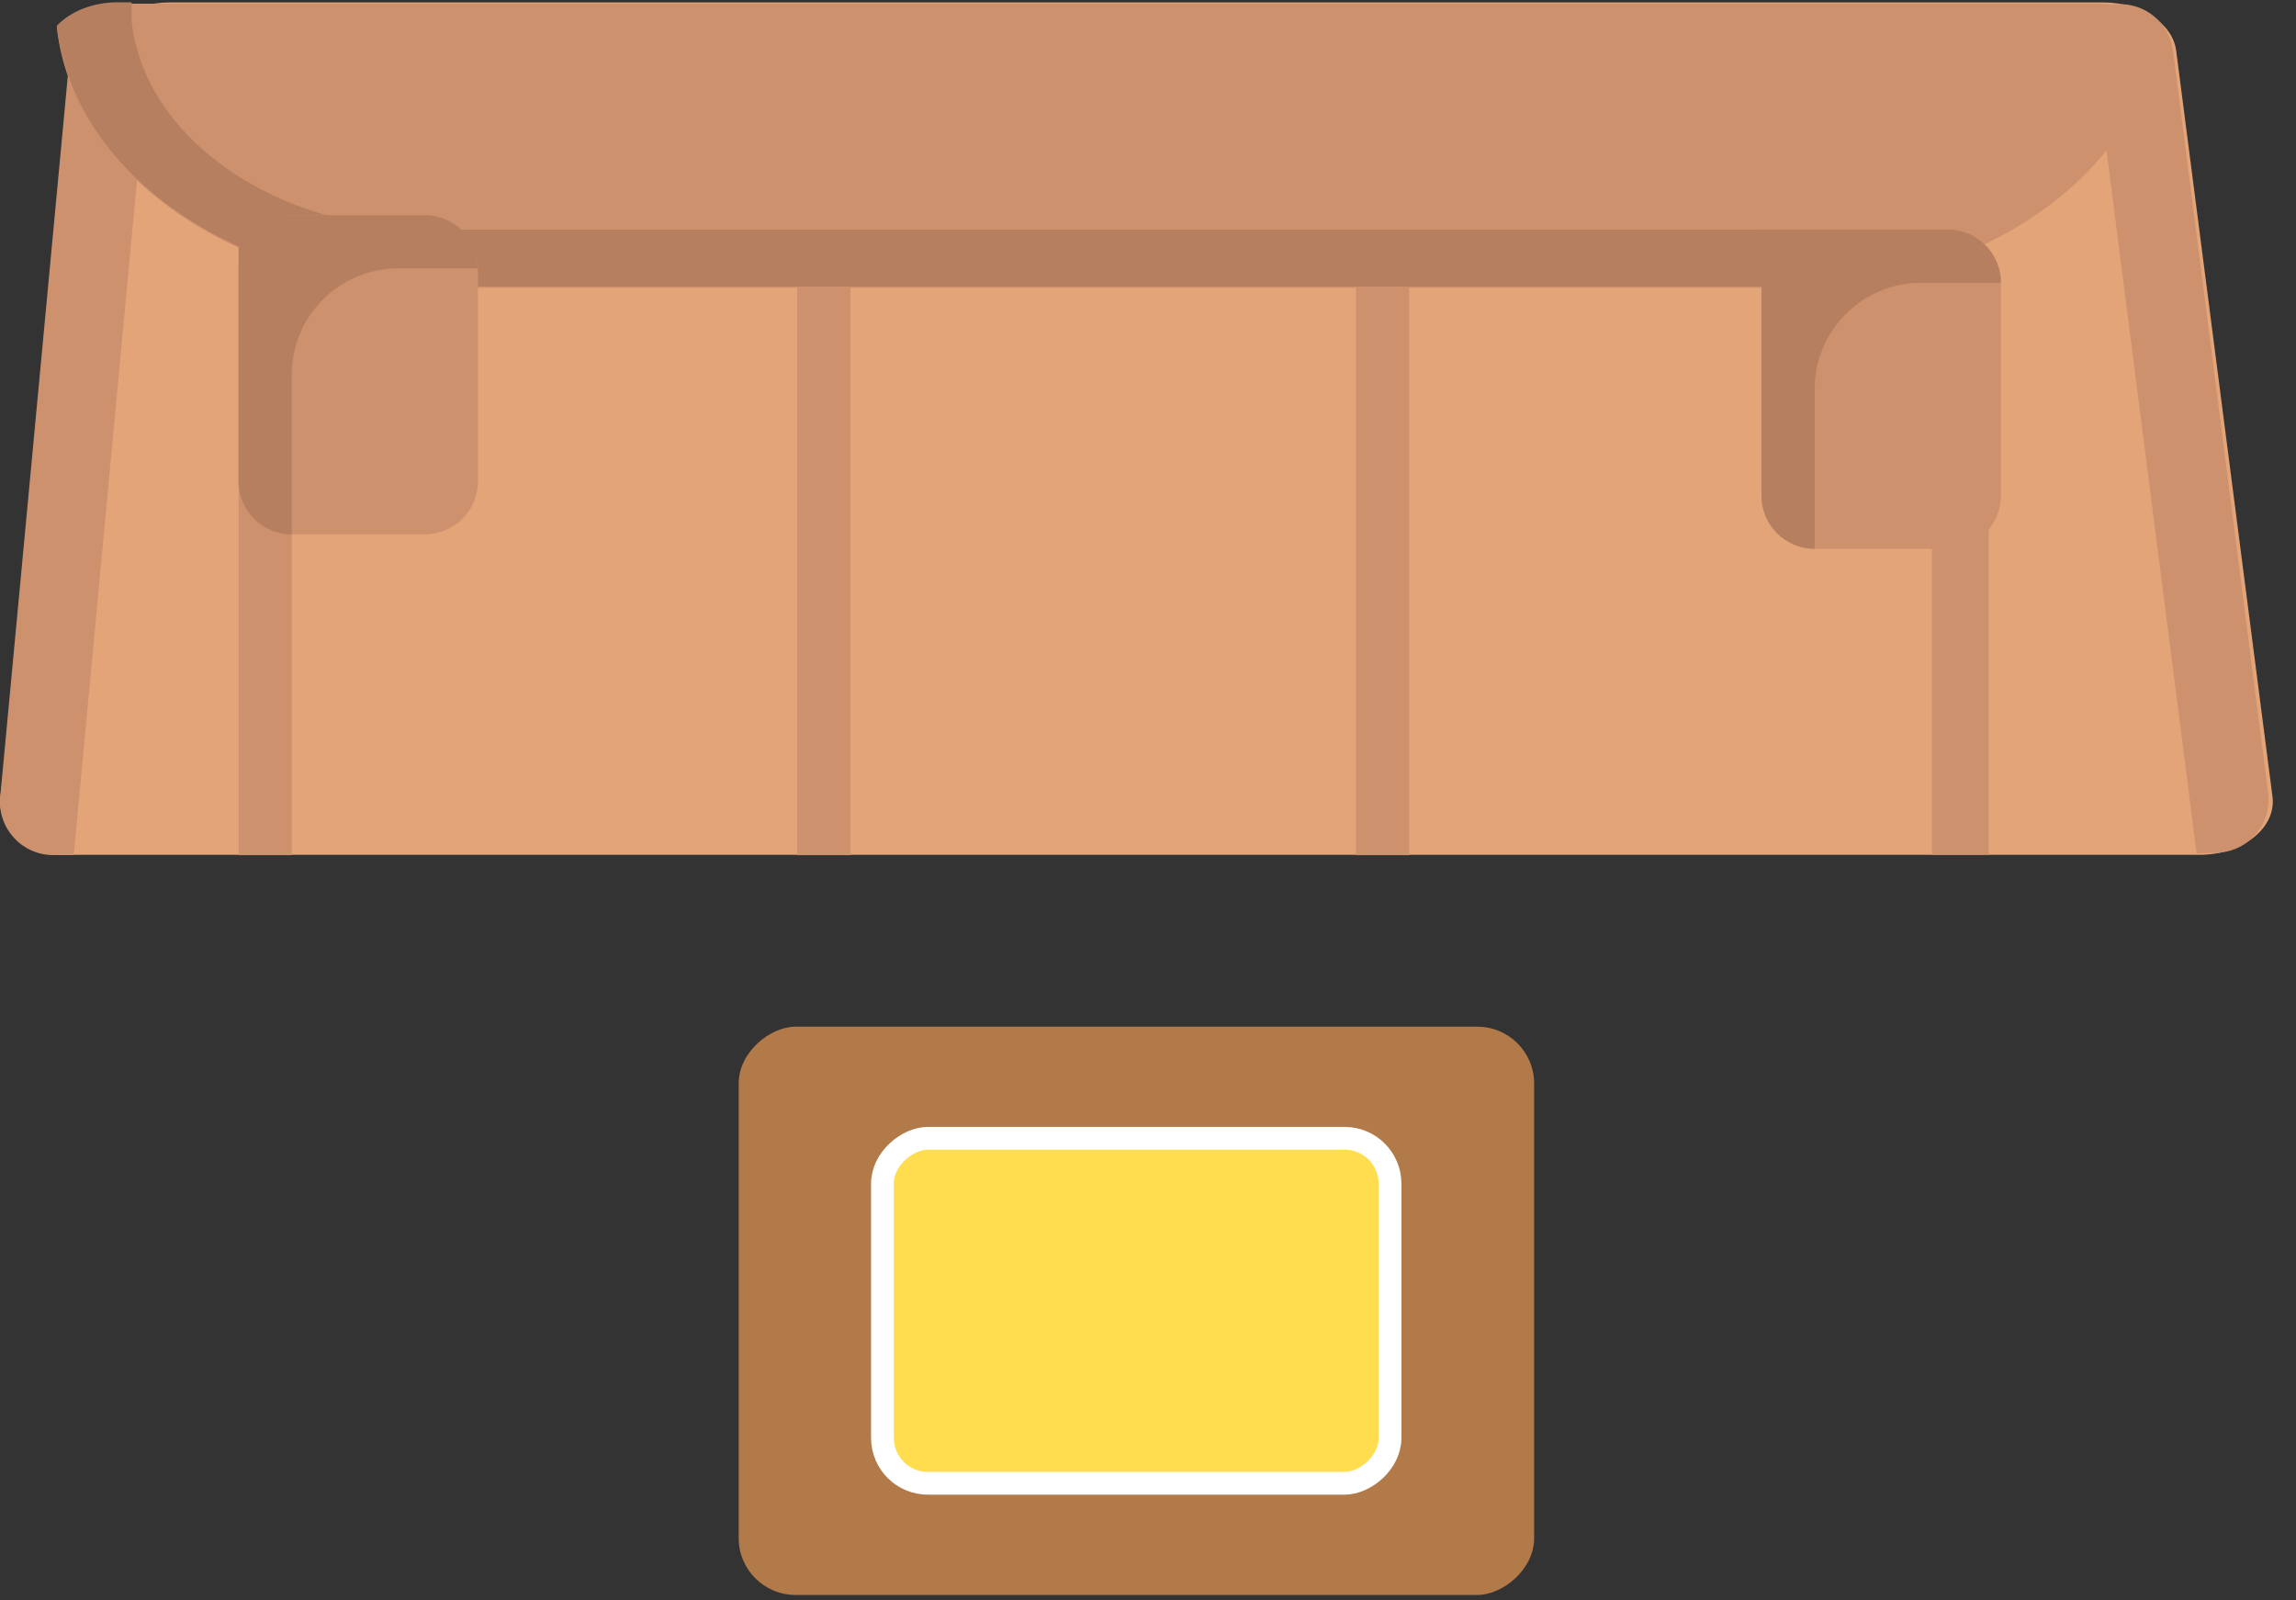 <svg width="33" height="23" viewBox="0 0 33 23" fill="none" xmlns="http://www.w3.org/2000/svg">
<rect x="0" y="0" width="33" height="23" fill="#333333" stroke="none"/>
<path d="M31.612 12.285H1.055C0.434 12.285 -0.053 11.897 0.005 11.448L1.389 0.729C1.44 0.336 1.895 0.035 2.44 0.035H30.228C30.772 0.035 31.227 0.336 31.278 0.729L32.662 11.448C32.72 11.897 32.234 12.285 31.612 12.285Z" fill="#E3A578"/>
<path d="M1.769 0.053C1.374 0.053 1.044 0.353 1.007 0.746L0.003 11.453C-0.039 11.902 0.314 12.289 0.765 12.289H1.06L2.207 0.053H1.769Z" fill="#CD916E"/>
<path d="M30.447 0.06C30.842 0.047 31.182 0.336 31.232 0.727L32.599 11.394C32.657 11.841 32.317 12.24 31.867 12.255L31.572 12.265L30.009 0.075L30.447 0.06Z" fill="#CD916E"/>
<path d="M4.193 3.877H3.429V12.29H4.193V3.877Z" fill="#CD916E"/>
<path d="M28.584 4.117H27.767V12.284H28.584V4.117Z" fill="#CD916E"/>
<path d="M20.254 3.877H19.489V12.29H20.254V3.877Z" fill="#CD916E"/>
<path d="M12.224 3.877H11.459V12.29H12.224V3.877Z" fill="#CD916E"/>
<path d="M6.198 4.136H25.652C28.486 4.136 30.806 2.485 31.034 0.388C30.836 0.183 30.518 0.053 30.16 0.053H1.69C1.332 0.053 1.014 0.185 0.817 0.39C1.044 2.487 3.364 4.136 6.198 4.136Z" fill="#CD916E"/>
<path d="M6.189 4.117H27.767C27.767 3.666 27.284 3.3 26.688 3.3H6.189C3.97 3.3 2.088 1.994 1.894 0.322C1.889 0.233 1.892 0.033 1.892 0.033H1.688C1.332 0.033 1.014 0.164 0.817 0.369C1.044 2.466 3.36 4.117 6.189 4.117Z" fill="#B67F5F"/>
<path d="M6.105 7.68H4.193C3.771 7.68 3.429 7.338 3.429 6.916V3.857C3.429 3.434 3.771 3.092 4.193 3.092H6.105C6.528 3.092 6.87 3.434 6.87 3.857V6.916C6.87 7.338 6.528 7.68 6.105 7.68Z" fill="#CD916E"/>
<path d="M27.994 7.887H26.082C25.659 7.887 25.317 7.545 25.317 7.123V4.064C25.317 3.641 25.659 3.299 26.082 3.299H27.994C28.416 3.299 28.759 3.641 28.759 4.064V7.123C28.759 7.545 28.416 7.887 27.994 7.887Z" fill="#CD916E"/>
<path d="M4.193 5.386C4.193 4.541 4.878 3.857 5.723 3.857H6.87C6.87 3.434 6.528 3.092 6.105 3.092H3.429V6.916C3.429 7.338 3.771 7.68 4.193 7.68V5.386Z" fill="#B67F5F"/>
<path d="M26.082 5.593C26.082 4.748 26.767 4.064 27.611 4.064H28.759C28.759 3.641 28.416 3.299 27.994 3.299H25.317V7.123C25.317 7.545 25.659 7.887 26.082 7.887V5.593Z" fill="#B67F5F"/>
<rect x="10.617" y="22.922" width="8.167" height="11.433" rx="0.817" transform="rotate(-90 10.617 22.922)" fill="#B27A49"/>
<rect x="12.683" y="21.317" width="4.958" height="7.296" rx="0.653" transform="rotate(-90 12.683 21.317)" fill="#FFDD4E" stroke="white" stroke-width="0.327"/>
</svg>
